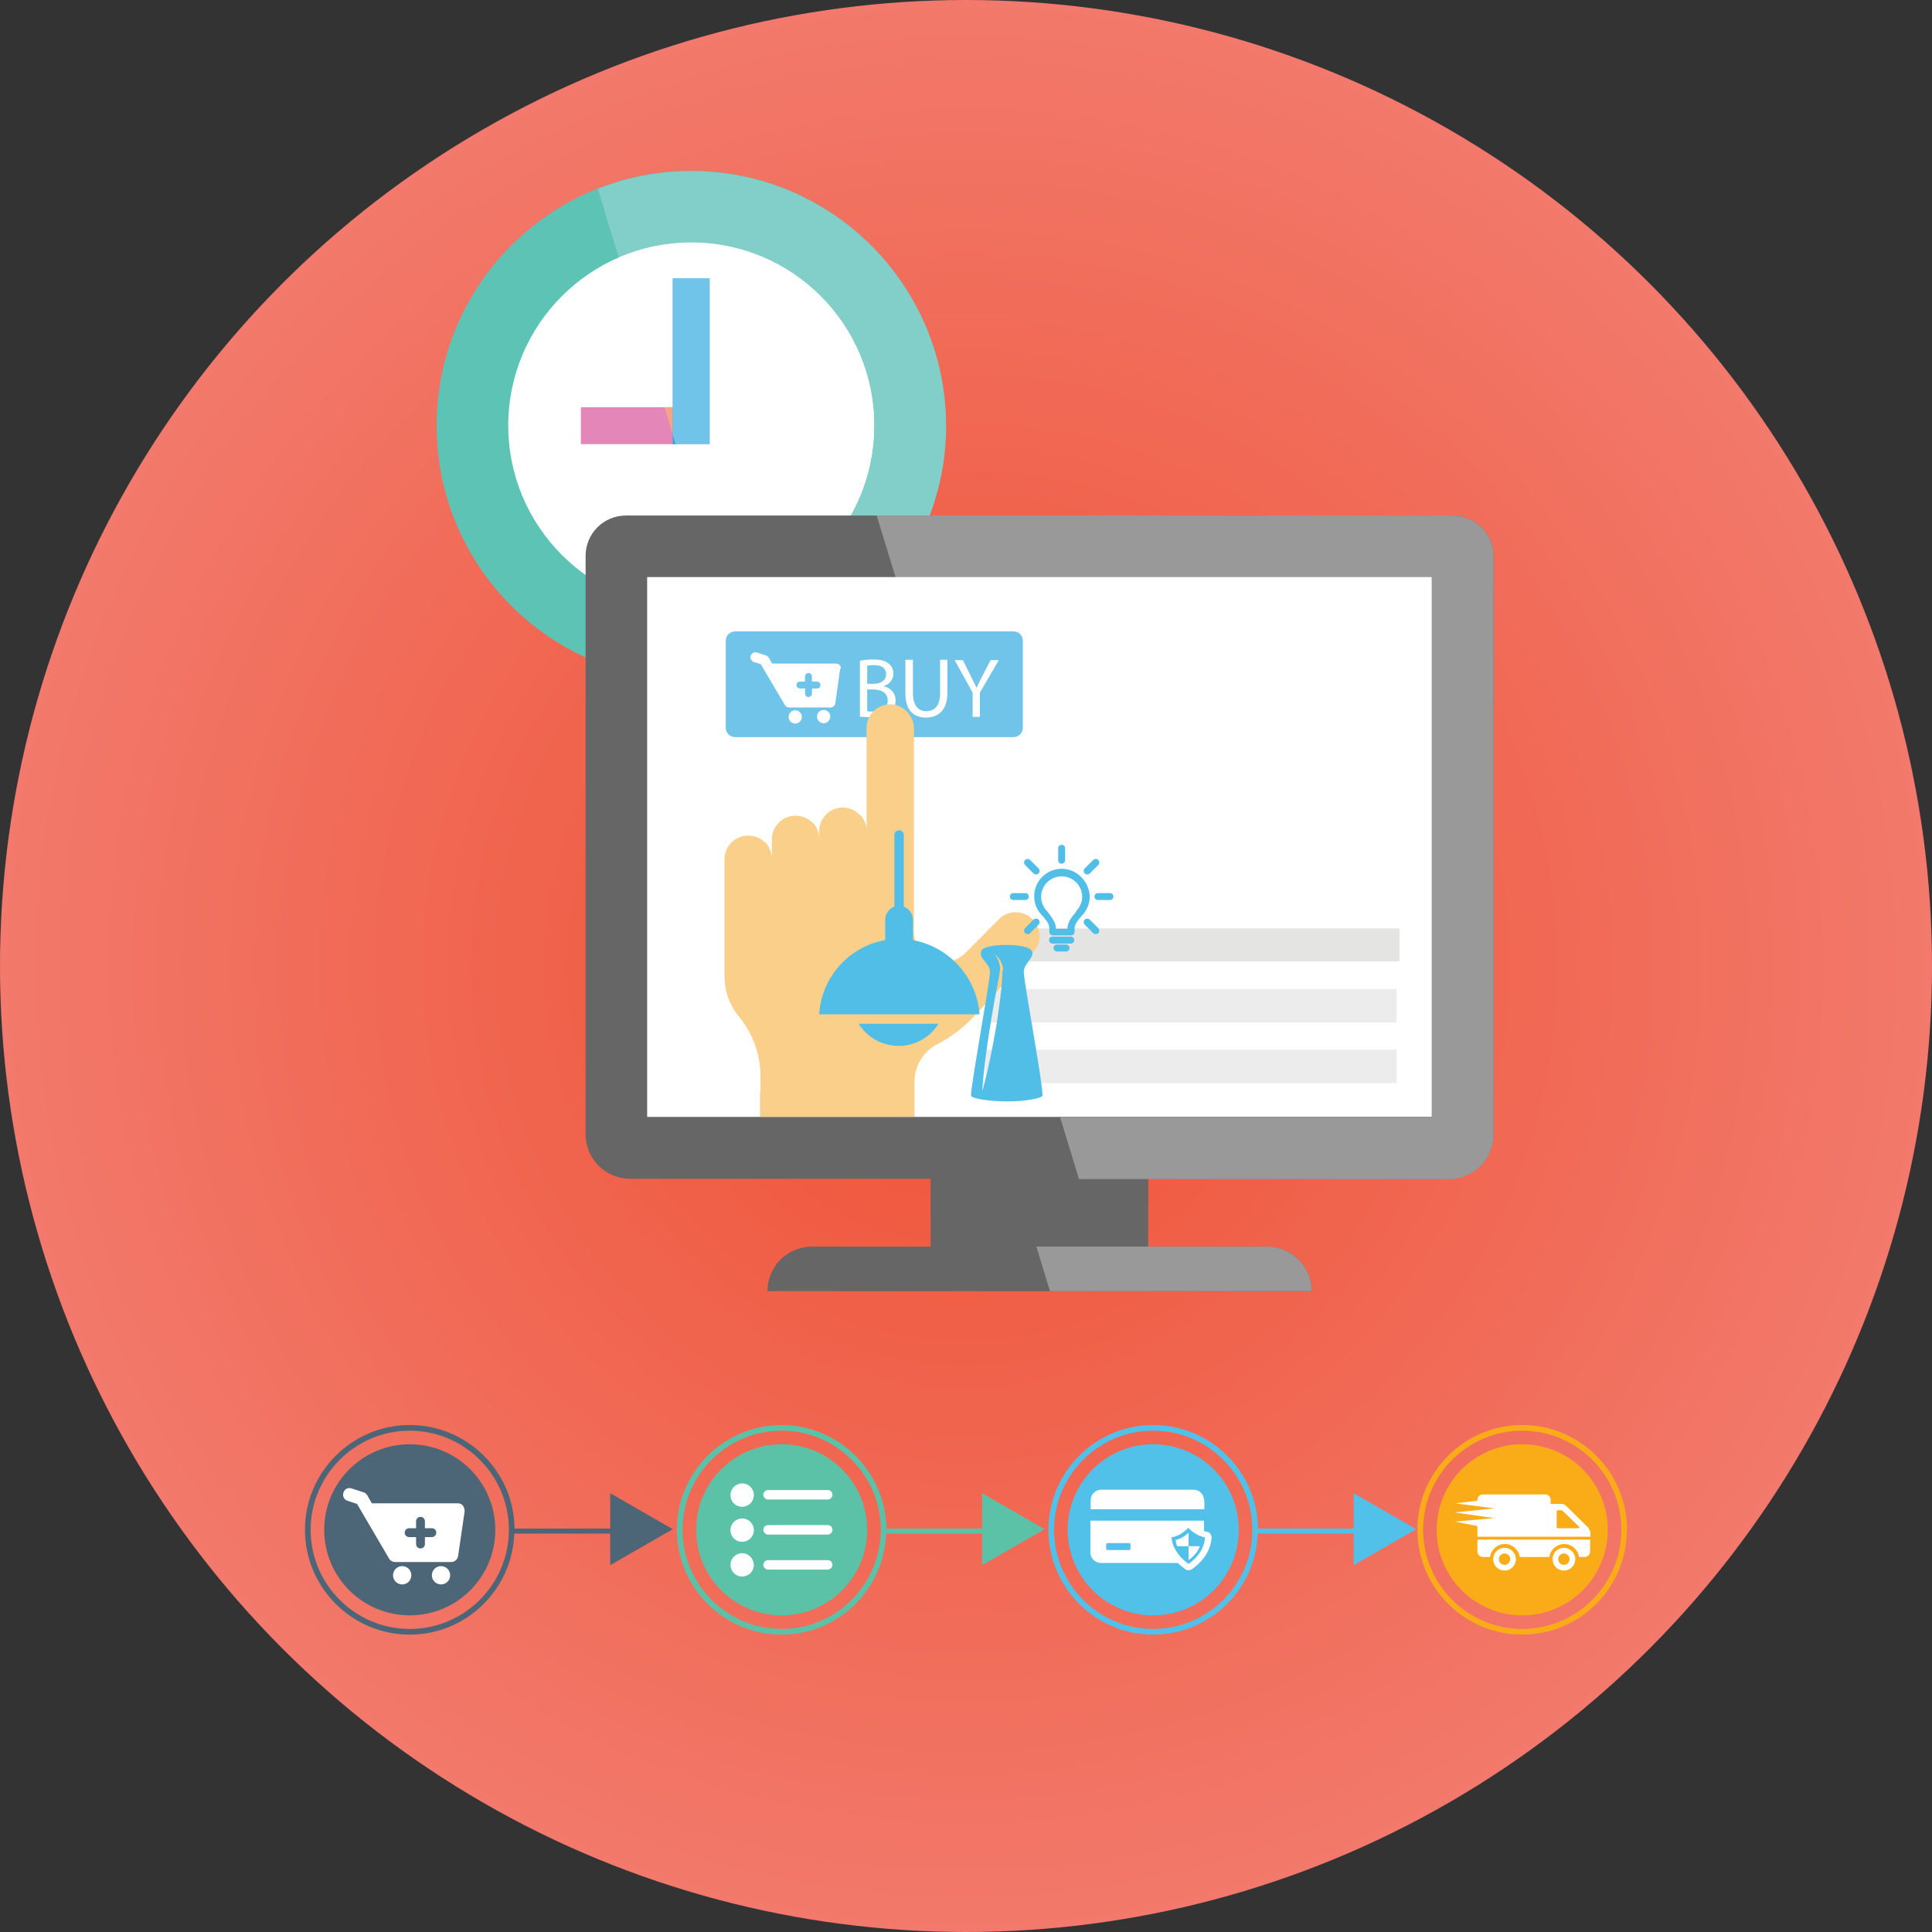 <?xml version="1.0" encoding="utf-8"?>
<!-- Generator: Adobe Illustrator 20.1.0, SVG Export Plug-In . SVG Version: 6.00 Build 0)  -->
<svg version="1.1" id="Layer_1" xmlns="http://www.w3.org/2000/svg" xmlns:xlink="http://www.w3.org/1999/xlink" x="0px" y="0px"
	 viewBox="0 0 612 612" style="enable-background:new 0 0 612 612;" xml:space="preserve">
<rect x="0" y="0" width="612" height="612" fill="#333333" stroke="none"/>
<style type="text/css">
	.st0{fill:url(#SVGID_1_);}
	.st1{fill:#5DC3B5;}
	.st2{fill:#666666;}
	.st3{fill:#FFFFFF;}
	.st4{fill:#E486B7;}
	.st5{fill:#2AA7DF;}
	.st6{fill:#82CEC8;}
	.st7{fill:#F7A388;}
	.st8{fill:#71C4E9;}
	.st9{fill:#E4E4E3;}
	.st10{fill:#999999;}
	.st11{fill:#DBB37A;}
	.st12{fill:#FDDDAD;}
	.st13{fill:#EDECEC;}
	.st14{fill:#FACF89;}
	.st15{fill:#4C6678;}
	.st16{fill:#5BC2A7;}
	.st17{fill:#51C1E9;}
	.st18{fill:#FAAC18;}
	.st19{fill:#50BEE7;}
</style>
<g>
	<radialGradient id="SVGID_1_" cx="306" cy="306" r="306" gradientUnits="userSpaceOnUse">
		<stop  offset="0" style="stop-color:#EF5133"/>
		<stop  offset="1" style="stop-color:#F2796B"/>
	</radialGradient>
	<circle class="st0" cx="306" cy="306" r="306"/>
	<g>
		<g>
			<g>
				<path class="st1" d="M299.6,134.8c0,38.6-27.1,70.9-63.3,78.8c-5.6,1.2-11.4,1.9-17.3,1.9c-44.6,0-80.7-36.1-80.7-80.7
					c0-34.1,21.2-63.3,51.1-75.1c9.2-3.6,19.1-5.6,29.6-5.6C263.5,54.2,299.6,90.3,299.6,134.8"/>
				<polyline class="st2" points="363.7,403.6 294.8,403.6 294.8,359.3 363.7,359.3 363.7,403.6 				"/>
				<path class="st3" d="M277,134.8c0-32-26-58-58-58s-58,26-58,58s26,58,58,58S277,166.9,277,134.8"/>
				<path class="st2" d="M473.1,176.1v183.2c0,7.8-6.3,14.1-14.1,14.1H199.6c-7.8,0-14.1-6.3-14.1-14.1V176.1
					c0-7.1,5.7-12.8,12.8-12.8h261.9C467.3,163.3,473.1,169,473.1,176.1"/>
				<polyline class="st3" points="205,353.8 205,182.8 453.5,182.8 453.5,353.8 205,353.8 				"/>
				<polyline class="st4" points="213.1,88.2 224.8,88.2 224.8,140.7 184,140.7 184,129 213.1,129 213.1,88.2 				"/>
				<polyline class="st5" points="213.1,88.2 224.8,88.2 224.8,140.7 213.1,140.7 213.1,88.2 				"/>
				<path class="st6" d="M219,54.2c-10.4,0-20.4,2-29.6,5.6l3,10l3.6,11.8c7-3,14.8-4.7,22.9-4.7c32,0,58,26,58,58
					c0,10.3-2.7,20-7.4,28.4h8.2h16.8c3.3-8.8,5.2-18.4,5.2-28.4C299.6,90.3,263.5,54.2,219,54.2"/>
				<path class="st3" d="M219,76.8c-8.1,0-15.9,1.7-22.9,4.7l12.7,41.7l1.7,5.7h2.6V88.2h11.7v52.4H214l6.9,22.6h48.6
					c4.7-8.4,7.4-18.1,7.4-28.4C277,102.8,251,76.8,219,76.8"/>
				<polyline class="st7" points="213.1,88.2 213.1,88.2 213.1,129 210.5,129 213.1,137.7 213.1,88.2 				"/>
				<polyline class="st8" points="224.8,88.2 213.1,88.2 213.1,137.7 214,140.7 224.8,140.7 224.8,88.2 				"/>
				<polyline class="st9" points="443.4,294.1 313.1,294.1 313.1,304.7 443.4,304.7 443.4,294.1 				"/>
				<path class="st2" d="M415.5,409H243.1c0-3.9,1.6-7.4,4.1-10c2.6-2.5,6.1-4.1,10-4.1h144.2C409.2,394.9,415.5,401.2,415.5,409"/>
				<circle class="st3" cx="255.6" cy="243.6" r="3"/>
				<circle class="st3" cx="270.4" cy="243.6" r="3"/>
				<path class="st10" d="M401.4,394.9h-37.7h-35.4l4.3,14.1h82.9C415.5,401.2,409.2,394.9,401.4,394.9"/>
				<path class="st11" d="M244.3,272.3V289c0,0.6-0.5,1-1,1s-1-0.5-1-1v-21.9C243.6,268.4,244.3,270.3,244.3,272.3z"/>
				<path class="st11" d="M259.4,266v19c0,0.6-0.5,1-1,1c-0.6,0-1-0.5-1-1v-24.2C258.6,262.1,259.4,264,259.4,266z"/>
				<path class="st11" d="M274.5,263.4v24.2c0,0.6-0.5,1-1,1s-1-0.5-1-1v-29.4C273.7,259.6,274.5,261.4,274.5,263.4z"/>
				<path class="st3" d="M286.8,230.6c0-2.7-2.2-4.8-4.8-4.8c-2.7,0-4.8,2.2-4.8,4.8s2.2,2.8,4.8,2.8
					C284.6,233.4,286.8,233.2,286.8,230.6z"/>
				<path class="st3" d="M329,298.2c-0.3,1.2-0.9,2.4-1.8,3.4l-1.9,2.1l-5.4-5.4C322.5,295.8,326.5,295.8,329,298.2"/>
				<rect x="240.8" y="345.9" class="st11" width="48.8" height="7.9"/>
				<path class="st10" d="M460.2,163.3H294.5h-16.8l6,19.6h169.8v171H335.8l6,19.6H459c7.8,0,14.1-6.3,14.1-14.1V176.1
					C473.1,169,467.3,163.3,460.2,163.3"/>
				<path class="st3" d="M313.1,259.5v-10.6h130.3v10.6H313.1 M313.1,236.9v-10.6h130.3v10.6H313.1 M313.1,214.3v-10.6h130.3v10.6
					H313.1 M453.5,182.8H283.7l6.4,20.9c4.8,6.4,7.6,14.3,7.6,22.8c0,0.7,0,1.4-0.1,2l15.5,50.7v-7.8h130.3v10.6H313.9l2.7,8.9
					c1.4-1.3,3.3-2,5.1-2c2,0,3.9,0.8,5.4,2.3c0.8,0.8,1.4,1.8,1.7,2.8h114.5v10.6H324.4l-2.7,2.9l14.1,46.2h117.7L453.5,182.8"/>
				<path class="st8" d="M290,203.7"/>
				<path class="st12" d="M321.7,289c-1.8,0-3.6,0.7-5.1,2l5.1,16.6l2.7-2.9l0.9-1l-5.4-5.4c1.3-1.3,2.9-1.9,4.6-1.9
					c1.6,0,3.2,0.6,4.5,1.8c-0.1,0.3-0.1,0.6-0.2,0.8c0.1-0.3,0.2-0.5,0.2-0.8c0.3-1.4,0.3-2.8-0.2-4.2c-0.3-1-0.9-1.9-1.7-2.8
					C325.7,289.8,323.7,289,321.7,289"/>
				<path class="st3" d="M324.5,296.4c-1.7,0-3.3,0.6-4.6,1.9l5.4,5.4l0,0l1.9-2.1c0.7-0.8,1.2-1.6,1.6-2.6c0.1-0.3,0.2-0.5,0.2-0.8
					C327.8,297,326.2,296.4,324.5,296.4"/>
				<g>
					<path class="st8" d="M321,233.5h-88.1c-1.7,0-3-1.3-3-3V203c0-1.7,1.3-3,3-3H321c1.7,0,3,1.3,3,3v27.5
						C324,232.2,322.7,233.5,321,233.5z"/>
					<g>
						<path class="st3" d="M272.4,209.3c1-0.2,2.6-0.4,4.2-0.4c2.3,0,3.8,0.4,4.9,1.3c0.9,0.7,1.5,1.8,1.5,3.2c0,1.7-1.1,3.3-3,3.9
							v0.1c1.7,0.4,3.7,1.8,3.7,4.5c0,1.5-0.6,2.7-1.5,3.6c-1.3,1.1-3.3,1.7-6.2,1.7c-1.6,0-2.8-0.1-3.6-0.2V209.3z M274.7,216.6
							h2.1c2.5,0,3.9-1.3,3.9-3c0-2.1-1.6-2.9-3.9-2.9c-1.1,0-1.7,0.1-2.1,0.2V216.6z M274.7,225.3c0.5,0.1,1.1,0.1,1.9,0.1
							c2.4,0,4.6-0.9,4.6-3.5c0-2.5-2.1-3.5-4.6-3.5h-1.9V225.3z"/>
						<path class="st3" d="M289.2,209v10.6c0,4,1.8,5.7,4.2,5.7c2.7,0,4.4-1.8,4.4-5.7V209h2.3v10.5c0,5.5-2.9,7.8-6.8,7.8
							c-3.7,0-6.5-2.1-6.5-7.7V209H289.2z"/>
						<path class="st3" d="M308.1,227v-7.6l-5.7-10.3h2.6l2.5,5c0.7,1.4,1.2,2.5,1.8,3.7h0.1c0.5-1.2,1.1-2.3,1.8-3.7l2.6-5h2.6
							l-6,10.3v7.7H308.1z"/>
					</g>
					<g>
						<g>
							<path class="st3" d="M266,210.7c-0.3-0.3-0.7-0.5-1.2-0.5h-20.2l-1.1-1.9c-0.2-0.3-0.5-0.6-0.9-0.7l-2.8-0.9
								c-0.8-0.3-1.7,0.2-2,1c-0.3,0.8,0.2,1.7,1,2l2.2,0.7l7.6,12.9c0.3,0.5,0.8,0.8,1.3,0.8h13.2c0.8,0,1.4-0.6,1.5-1.3l1.5-10.7
								C266.5,211.5,266.3,211.1,266,210.7z M258.8,218.1h-1.6v1.6c0,0.6-0.5,1.1-1.1,1.1c-0.6,0-1.1-0.5-1.1-1.1v-1.6h-1.6
								c-0.6,0-1.1-0.5-1.1-1.1c0-0.6,0.5-1.1,1.1-1.1h1.6v-1.6c0-0.6,0.5-1.1,1.1-1.1c0.6,0,1.1,0.5,1.1,1.1v1.6h1.6
								c0.6,0,1.1,0.5,1.1,1.1C259.9,217.7,259.4,218.1,258.8,218.1z"/>
							<circle class="st3" cx="251.9" cy="227.1" r="2.1"/>
							<path class="st3" d="M260.9,224.9c-1.2,0-2.1,1-2.1,2.1c0,1.2,1,2.1,2.1,2.1c1.2,0,2.1-1,2.1-2.1
								C263.1,225.9,262.1,224.9,260.9,224.9z"/>
						</g>
					</g>
				</g>
				<polyline class="st13" points="442.4,313.3 312.2,313.3 312.2,321.1 313,323.9 442.4,323.9 442.4,313.3 				"/>
				<path class="st14" d="M327.1,291.3c-2.9-3-7.8-3.1-10.7-0.1l-10.5,10.6c-6.1,6.1-16.4,1.8-16.4-6.8v-64.2c0-4.1-3.3-7.6-7.4-7.7
					c-2.1,0-4,0.8-5.4,2.2c-1.4,1.4-2.2,3.2-2.2,5.3v32.8c0-0.2,0-0.3,0-0.5c0-0.7-0.2-1.4-0.4-2.1c0-0.1-0.1-0.2-0.1-0.3
					c-0.1-0.2-0.2-0.4-0.3-0.6c-0.1-0.2-0.2-0.3-0.3-0.5c-0.1-0.1-0.2-0.3-0.3-0.4c-0.1-0.1-0.2-0.2-0.3-0.3
					c-0.1-0.2-0.3-0.4-0.4-0.5l0,0c-0.5-0.5-1.1-1-1.7-1.4c-1.1-0.6-2.4-1-3.7-1c-2.1,0-4,0.8-5.3,2.2c-1.4,1.4-2.2,3.2-2.2,5.3v2.6
					c0-0.2,0-0.4,0-0.6c0-0.3,0-0.5-0.1-0.8c0-0.2-0.1-0.4-0.1-0.6c0-0.1-0.1-0.3-0.1-0.4c-0.1-0.2-0.1-0.4-0.2-0.5v0
					c-0.1-0.2-0.2-0.4-0.2-0.5l-0.1-0.2c-0.1-0.2-0.2-0.3-0.3-0.5c-0.1-0.2-0.3-0.4-0.4-0.6c-0.1-0.2-0.3-0.4-0.5-0.5h0
					c-0.5-0.6-1.2-1-1.9-1.4c-1.1-0.6-2.3-0.9-3.6-0.9c-2.1,0-4,0.8-5.3,2.2c-1.4,1.4-2.2,3.3-2.2,5.3v6.3c0-0.2,0-0.4,0-0.6
					c0-0.4-0.1-0.7-0.2-1.1c0-0.2-0.1-0.3-0.1-0.5c-0.1-0.4-0.3-0.8-0.5-1.2c0-0.1-0.1-0.2-0.1-0.3c0-0.1-0.1-0.2-0.1-0.2
					c0-0.1-0.1-0.2-0.2-0.3l0,0c-0.1-0.2-0.2-0.3-0.3-0.5c-0.1-0.2-0.3-0.4-0.5-0.5l-0.1-0.1c-0.4-0.4-0.9-0.8-1.4-1.1
					c-1.1-0.7-2.5-1.1-4-1.1c-4.2,0-7.5,3.4-7.5,7.5v37c0,2.3,0.4,4.6,1.1,6.7c0.8,2.1,1.9,4.2,3.3,5.9l0.1,0.1
					c4.4,5.4,6.9,12,6.9,19v12.8h48.8v-11.1c0-5,2.8-9.6,7.3-11.9l0.1,0c4.5-2.4,8.5-5.5,12-9.3l16.4-17.8l1.9-2.1
					c0.9-1,1.5-2.2,1.8-3.4C329.6,295.8,329,293.2,327.1,291.3"/>
				<polyline class="st13" points="442.4,332.5 312.2,332.5 312.2,340.3 313,343.1 442.4,343.1 442.4,332.5 				"/>
			</g>
		</g>
		<g>
			<g id="_x31__1_">
				<g id="pointer">
					<path class="st15" d="M129.8,451.4c-18.3,0-33.2,14.9-33.2,33.2c0,18.3,14.9,33.2,33.2,33.2c17.9,0,32.5-14.3,33.1-32h30.4v10
						l19.8-11.4L193.3,473v11.2H163C162.8,466.1,148,451.4,129.8,451.4z M129.8,516c-17.3,0-31.4-14.1-31.4-31.4
						c0-17.3,14.1-31.4,31.4-31.4c17.3,0,31.4,14.1,31.4,31.4C161.2,501.9,147.1,516,129.8,516z"/>
					<ellipse class="st15" cx="129.8" cy="484.6" rx="27.1" ry="27.1"/>
					<g>
						<g>
							<path class="st3" d="M146.6,476.9c-0.4-0.5-1-0.7-1.6-0.7h-27.2l-1.5-2.6c-0.3-0.4-0.7-0.8-1.2-0.9l-3.7-1.2
								c-1.1-0.4-2.3,0.2-2.6,1.3c-0.4,1.1,0.2,2.3,1.3,2.6l3,1l10.2,17.4c0.4,0.6,1.1,1,1.8,1h17.9c1,0,1.9-0.8,2.1-1.8l2.1-14.4
								C147.1,478,147,477.4,146.6,476.9z M136.8,486.9h-2.2v2.2c0,0.8-0.6,1.4-1.4,1.4c-0.8,0-1.4-0.6-1.4-1.4v-2.2h-2.2
								c-0.8,0-1.4-0.6-1.4-1.4c0-0.8,0.6-1.4,1.4-1.4h2.2v-2.2c0-0.8,0.6-1.4,1.4-1.4c0.8,0,1.4,0.6,1.4,1.4v2.2h2.2
								c0.8,0,1.4,0.6,1.4,1.4C138.2,486.3,137.6,486.9,136.8,486.9z"/>
							<circle class="st3" cx="127.4" cy="499" r="2.9"/>
							<path class="st3" d="M139.7,496.1c-1.6,0-2.9,1.3-2.9,2.9c0,1.6,1.3,2.9,2.9,2.9c1.6,0,2.9-1.3,2.9-2.9
								C142.6,497.4,141.3,496.1,139.7,496.1z"/>
						</g>
					</g>
				</g>
			</g>
			<g id="_x32_">
				<g id="pointer_3_">
					<path class="st16" d="M247.6,451.4c-18.3,0-33.2,14.9-33.2,33.2c0,18.3,14.9,33.2,33.2,33.2c17.9,0,32.5-14.3,33.1-32h30.4v10
						l19.8-11.4L311.1,473v11.2h-30.3C280.5,466.1,265.7,451.4,247.6,451.4z M247.6,516c-17.3,0-31.4-14.1-31.4-31.4
						c0-17.3,14.1-31.4,31.4-31.4c17.3,0,31.4,14.1,31.4,31.4C278.9,501.9,264.9,516,247.6,516z"/>
					<circle class="st16" cx="247.6" cy="484.6" r="27.1"/>
					<g>
						<path class="st3" d="M263.7,484.6c0,0.8-0.7,1.5-1.5,1.5h-18.9c-0.8,0-1.5-0.7-1.5-1.5c0-0.8,0.7-1.5,1.5-1.5h18.9
							C263.1,483.1,263.7,483.8,263.7,484.6z M235.1,481c-2,0-3.7,1.6-3.7,3.7s1.6,3.7,3.7,3.7c2,0,3.7-1.6,3.7-3.7
							S237.1,481,235.1,481z M262.2,472h-18.9c-0.8,0-1.5,0.7-1.5,1.5c0,0.8,0.7,1.5,1.5,1.5h18.9c0.8,0,1.5-0.7,1.5-1.5
							S263.1,472,262.2,472z M235.1,469.9c-2,0-3.7,1.6-3.7,3.7s1.6,3.7,3.7,3.7c2,0,3.7-1.6,3.7-3.7S237.1,469.9,235.1,469.9z
							 M262.2,494.2h-18.9c-0.8,0-1.5,0.7-1.5,1.5c0,0.8,0.7,1.5,1.5,1.5h18.9c0.8,0,1.5-0.7,1.5-1.5
							C263.7,494.9,263.1,494.2,262.2,494.2z M235.1,492c-2,0-3.7,1.6-3.7,3.7c0,2,1.6,3.7,3.7,3.7c2,0,3.7-1.6,3.7-3.7
							C238.7,493.7,237.1,492,235.1,492z"/>
					</g>
				</g>
			</g>
			<g id="_x33_">
				<g id="pointer_4_">
					<path class="st17" d="M365.3,451.4c-18.3,0-33.2,14.9-33.2,33.2c0,18.3,14.9,33.2,33.2,33.2c17.9,0,32.5-14.3,33.1-32h30.4v10
						l19.8-11.4L428.8,473v11.2h-30.3C398.3,466.1,383.5,451.4,365.3,451.4z M365.3,516c-17.3,0-31.4-14.1-31.4-31.4
						c0-17.3,14.1-31.4,31.4-31.4c17.3,0,31.4,14.1,31.4,31.4C396.7,501.9,382.6,516,365.3,516z"/>
					<circle class="st17" cx="365.3" cy="484.6" r="27.1"/>
					<g>
						<g>
							<path class="st3" d="M381.4,475.2c0-1.8-1.5-3.3-3.3-3.3h-29.3c-1.8,0-3.3,1.5-3.3,3.3v2.9h36V475.2z"/>
							<path class="st3" d="M382.3,485.2c-0.3,0-0.6-0.1-0.9-0.2v-3.3h-36v10.1c0,1.8,1.5,3.3,3.3,3.3h24.4c1,1,1.9,1.6,2.4,2
								c0.3,0.2,0.6,0.3,1,0.3c0.3,0,0.7-0.1,1-0.3c0.6-0.4,1.8-1.3,2.9-2.5c2-2.2,3.2-4.7,3.4-7.5
								C383.8,486.2,383.2,485.3,382.3,485.2z M358.1,490.6c0,0.2-0.2,0.4-0.4,0.4h-6.9c-0.2,0-0.4-0.2-0.4-0.4v-1.4
								c0-0.2,0.2-0.4,0.4-0.4h6.9c0.2,0,0.4,0.2,0.4,0.4L358.1,490.6L358.1,490.6z M379,493.2c-0.9,1-1.9,1.8-2.5,2.2
								c-0.6-0.4-1.5-1.1-2.5-2.2c-1.7-1.9-2.7-3.9-2.9-6.2c2.4-0.4,4.3-2,5.3-3c1,1,3,2.6,5.3,3C381.6,489.3,380.6,491.4,379,493.2
								z"/>
							<path class="st3" d="M372.4,487.8c0.1,0.7,0.2,1.4,0.5,2h3.6v-4.3C375.7,486.3,374.2,487.5,372.4,487.8z"/>
							<path class="st3" d="M376.5,494.2C376.5,494.2,376.5,494.2,376.5,494.2c0.4-0.3,1.2-0.9,1.9-1.7c0.8-0.8,1.3-1.8,1.7-2.7
								h-3.6L376.5,494.2L376.5,494.2z"/>
						</g>
					</g>
				</g>
			</g>
			<g>
				<g id="_x34_">
					<g id="pointer_5_">
						<path class="st18" d="M515.4,484.2c-0.2-18.1-15-32.8-33.2-32.8c-18.3,0-33.2,14.9-33.2,33.2c0,18.3,14.9,33.2,33.2,33.2
							c17.9,0,32.5-14.2,33.1-32 M482.2,516c-17.3,0-31.4-14.1-31.4-31.4c0-17.3,14.1-31.4,31.4-31.4c17.3,0,31.4,14.1,31.4,31.4
							C513.6,501.9,499.5,516,482.2,516z"/>
						<ellipse class="st18" cx="482.2" cy="484.6" rx="27.1" ry="27.1"/>
					</g>
				</g>
				<g>
					<g>
						<path class="st3" d="M476.6,490.3c-2,0-3.6,1.6-3.6,3.6c0,2,1.6,3.6,3.6,3.6c2,0,3.6-1.6,3.6-3.6
							C480.2,492,478.6,490.3,476.6,490.3z M476.6,495.7c-1,0-1.8-0.8-1.8-1.8c0-1,0.8-1.8,1.8-1.8c1,0,1.8,0.8,1.8,1.8
							C478.4,494.9,477.6,495.7,476.6,495.7z M503.7,487.7v3.8c0,1-0.8,1.7-1.7,1.7h-1.8c-0.3-2.3-2.3-4.1-4.7-4.1
							c-2.4,0-4.4,1.8-4.7,4.1h-9.4c-0.3-2.3-2.3-4.1-4.7-4.1c-2.4,0-4.4,1.8-4.7,4.1h-2.3c-1,0-1.7-0.8-1.7-1.7v-3.8H503.7
							L503.7,487.7z M495.4,490.3c-2,0-3.6,1.6-3.6,3.6c0,2,1.6,3.6,3.6,3.6c2,0,3.6-1.6,3.6-3.6C499,492,497.4,490.3,495.4,490.3z
							 M495.4,495.7c-1,0-1.8-0.8-1.8-1.8c0-1,0.8-1.8,1.8-1.8c1,0,1.8,0.8,1.8,1.8C497.2,494.9,496.4,495.7,495.4,495.7z
							 M503,483.8l-6.8-6.7c-0.4-0.4-1-0.7-1.6-0.7h-3.4v-1.3c0-1-0.8-1.7-1.7-1.7h-19.8c-1,0-1.7,0.8-1.7,1.7v0.3l-7,0.8l12.4,1.6
							l-12.6,1.3l12.5,1.8l-12.5,1.1l7.2,1.4l0,3.4h35.8v-1.3C503.7,484.9,503.4,484.3,503,483.8z M500,484.1h-6.6
							c-0.1,0-0.3-0.1-0.3-0.3v-5.1c0-0.1,0.1-0.3,0.3-0.3h1.3c0.1,0,0.1,0,0.2,0.1l5.3,5.1C500.4,483.8,500.3,484.1,500,484.1z"/>
					</g>
				</g>
			</g>
		</g>
	</g>
	<g>
		<g>
			<path class="st19" d="M336.3,275.2c-4.8,0-8.7,3.9-8.7,8.7c0,2,0.6,3.8,1.9,5.4c0.2,0.3,0.5,0.6,0.8,0.9l0,0c0.8,1,1.7,1.9,2,3.1
				c0.1,0.3,0.1,0.8,0.1,1.2v0.7c0,0.6,0.5,1.1,1.1,1.1h5.8c0.6,0,1.1-0.5,1.1-1.1v-0.7c0-0.5,0-0.9,0.1-1.1
				c0.3-1.2,1.3-2.3,2.1-3.2l0,0c0.2-0.3,0.5-0.6,0.7-0.8c1.2-1.6,1.9-3.4,1.9-5.4C345,279.2,341.1,275.2,336.3,275.2z M341.4,288
				c-0.2,0.2-0.4,0.5-0.6,0.8l0,0.1c-1,1.2-2.1,2.5-2.5,4.1c-0.1,0.2-0.1,0.6-0.2,1.2h-3.6c0-0.7-0.1-1.1-0.2-1.3
				c-0.5-1.6-1.6-2.9-2.4-4l0,0c-0.3-0.3-0.5-0.6-0.7-0.8c-0.9-1.2-1.4-2.6-1.4-4c0-3.6,2.9-6.5,6.5-6.5c3.6,0,6.5,2.9,6.5,6.5
				C342.8,285.5,342.3,286.9,341.4,288z"/>
			<path class="st19" d="M339.2,296.7h-5.8c-0.6,0-1.1,0.5-1.1,1.1c0,0.6,0.5,1.1,1.1,1.1h5.8c0.6,0,1.1-0.5,1.1-1.1
				C340.3,297.2,339.8,296.7,339.2,296.7z"/>
			<path class="st19" d="M337.7,299.2h-2.9c-0.6,0-1.1,0.5-1.1,1.1c0,0.6,0.5,1.1,1.1,1.1h2.9c0.6,0,1.1-0.5,1.1-1.1
				C338.8,299.7,338.3,299.2,337.7,299.2z"/>
			<path class="st19" d="M351.6,282.9h-3.8c-0.6,0-1.1,0.5-1.1,1.1c0,0.6,0.5,1.1,1.1,1.1h3.8c0.6,0,1.1-0.5,1.1-1.1
				C352.7,283.4,352.2,282.9,351.6,282.9z"/>
			<path class="st19" d="M325.9,284c0-0.6-0.5-1.1-1.1-1.1H321c-0.6,0-1.1,0.5-1.1,1.1c0,0.6,0.5,1.1,1.1,1.1h3.8
				C325.4,285.1,325.9,284.6,325.9,284z"/>
			<path class="st19" d="M336.3,273.6c0.6,0,1.1-0.5,1.1-1.1v-3.8c0-0.6-0.5-1.1-1.1-1.1c-0.6,0-1.1,0.5-1.1,1.1v3.8
				C335.2,273.1,335.7,273.6,336.3,273.6z"/>
			<path class="st19" d="M345.2,291.3c-0.4-0.4-1.1-0.4-1.6,0c-0.4,0.4-0.4,1.1,0,1.6l2.7,2.7c0.2,0.2,0.5,0.3,0.8,0.3
				c0.3,0,0.6-0.1,0.8-0.3c0.4-0.4,0.4-1.1,0-1.6L345.2,291.3z"/>
			<path class="st19" d="M327.4,276.7c0.2,0.2,0.5,0.3,0.8,0.3c0.3,0,0.6-0.1,0.8-0.3c0.4-0.4,0.4-1.1,0-1.6l-2.7-2.7
				c-0.4-0.4-1.1-0.4-1.6,0c-0.4,0.4-0.4,1.1,0,1.6L327.4,276.7z"/>
			<path class="st19" d="M327.4,291.3l-2.7,2.7c-0.4,0.4-0.4,1.1,0,1.6c0.2,0.2,0.5,0.3,0.8,0.3c0.3,0,0.6-0.1,0.8-0.3l2.7-2.7
				c0.4-0.4,0.4-1.1,0-1.6C328.5,290.9,327.8,290.9,327.4,291.3z"/>
			<path class="st19" d="M344.4,277c0.3,0,0.6-0.1,0.8-0.3l2.7-2.7c0.4-0.4,0.4-1.1,0-1.6c-0.4-0.4-1.1-0.4-1.6,0l-2.7,2.7
				c-0.4,0.4-0.4,1.1,0,1.6C343.8,276.9,344.1,277,344.4,277z"/>
		</g>
		<g>
			<path class="st19" d="M324.3,307.9c0-2.9,3.9-4.8,2.4-6.9c-1.5-2.2-14.6-2.3-15.8,0.1c-1.2,2.5,2.7,3.9,2.7,6.8
				c0,2.9-6.3,37.3-6,39.2c0.2,0.9,5.9,1.8,11.6,1.8c5.5,0,10.8-1,11-1.8C330.7,345.2,324.3,310.8,324.3,307.9z M317.5,308.5
				c0,1-0.1,2.2-0.2,3.4c-0.1,1.2-0.2,2.5-0.4,3.8c-0.3,2.6-0.7,5.3-1.1,8.1c-0.9,5.5-2,10.9-2.9,15c-0.5,2-0.9,3.7-1.2,4.9
				c-0.3,1.2-0.5,1.8-0.5,1.8s0-0.7,0.1-1.9c0.1-1.2,0.2-2.9,0.5-5c0.4-4.1,1.2-9.6,2.1-15.1c0.5-2.7,0.9-5.5,1.4-8
				c0.2-1.3,0.5-2.5,0.7-3.6c0.2-1.2,0.4-2.2,0.6-3.3c0.1-0.5,0.1-1,0.2-1.4c0-0.4,0-0.9-0.1-1.3c-0.1-0.8-0.4-1.5-0.6-2
				c-0.5-1.1-1-1.6-1-1.6s0.1,0.1,0.4,0.3c0.2,0.2,0.6,0.5,1,1.1c0.4,0.5,0.7,1.2,1,2c0.2,0.4,0.2,0.9,0.3,1.4
				C317.5,307.5,317.5,307.9,317.5,308.5z"/>
		</g>
		<g>
			<path class="st19" d="M289.2,297.8v-6.4c0-1.9-1.2-3.6-2.9-4.2v-22.7c0-0.8-0.7-1.5-1.5-1.5s-1.5,0.7-1.5,1.5v22.7
				c-1.7,0.6-2.9,2.3-2.9,4.2v6.4c-11.4,2-20.2,11.7-20.9,23.5h50.8C309.4,309.5,300.6,299.9,289.2,297.8z"/>
			<path class="st19" d="M284.7,331.3c5.3,0,10-2.8,12.6-7h-25.3C274.7,328.6,279.4,331.3,284.7,331.3z"/>
		</g>
	</g>
</g>
</svg>
